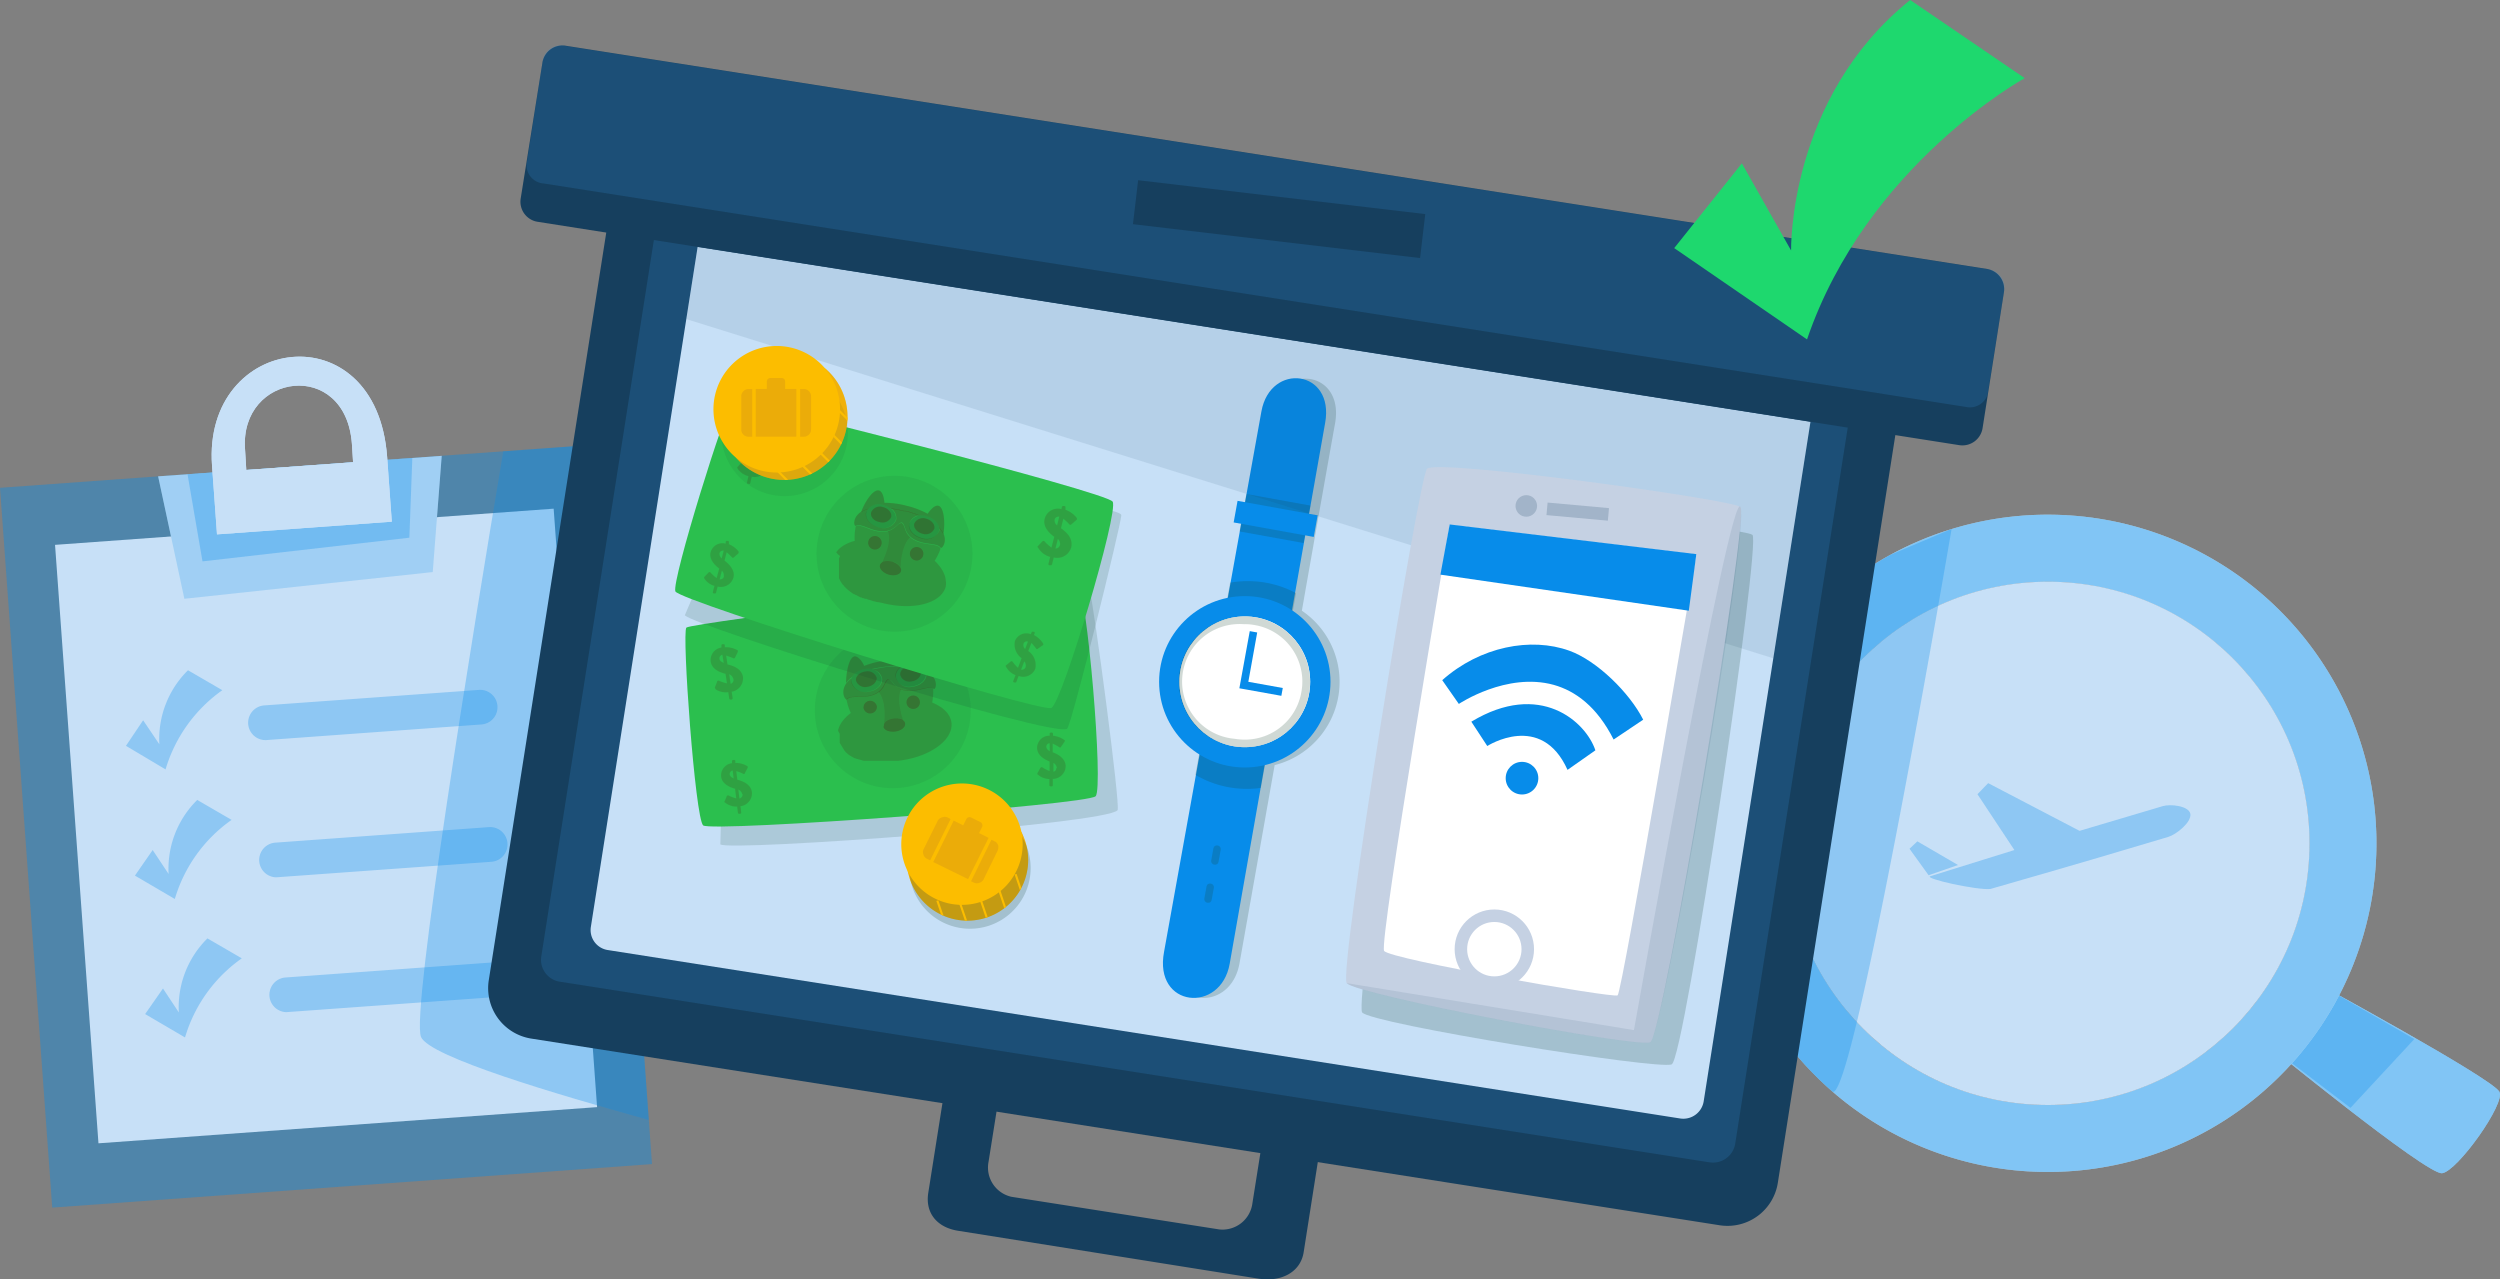 <svg xmlns="http://www.w3.org/2000/svg" xmlns:xlink="http://www.w3.org/1999/xlink" viewBox="0 0 261.99 134.04"><rect x="0" y="0" width="261.99" height="134.04" fill="#808080" stroke="none"/><defs><style>.cls-1,.cls-23,.cls-43,.cls-48{fill:none;}.cls-1,.cls-3,.cls-4,.cls-5,.cls-6,.cls-7,.cls-8{clip-rule:evenodd;}.cls-2,.cls-3,.cls-4,.cls-44,.cls-5,.cls-6,.cls-7,.cls-8{fill:#c4841e;}.cls-3{clip-path:url(#clip-path);}.cls-4{clip-path:url(#clip-path-2);}.cls-5{clip-path:url(#clip-path-3);}.cls-6{clip-path:url(#clip-path-4);}.cls-7{clip-path:url(#clip-path-5);}.cls-8{clip-path:url(#clip-path-6);}.cls-9{isolation:isolate;}.cls-10,.cls-12,.cls-13,.cls-15{fill:#078cea;}.cls-10,.cls-35{opacity:0.4;}.cls-11{fill:#c7e0f7;}.cls-12,.cls-14,.cls-34,.cls-39{opacity:0.3;}.cls-13,.cls-18,.cls-19,.cls-20,.cls-28,.cls-36,.cls-41{opacity:0.2;}.cls-16{fill:#fff;}.cls-17{fill:#163f5e;}.cls-18{fill:#3394de;}.cls-19,.cls-21,.cls-30,.cls-41,.cls-46{fill:#16422f;}.cls-22{opacity:0.1;}.cls-23{stroke:#163f5e;stroke-width:4.64px;}.cls-23,.cls-43,.cls-48{stroke-miterlimit:10;}.cls-24{fill:#1ed86e;}.cls-25{fill:#c5d1e3;}.cls-26{opacity:0.15;}.cls-26,.cls-28,.cls-30,.cls-32,.cls-33,.cls-34,.cls-35,.cls-36,.cls-39,.cls-46{mix-blend-mode:multiply;}.cls-27{fill:#2bbf4e;}.cls-29,.cls-32,.cls-34,.cls-35,.cls-36{fill:#432a16;}.cls-30,.cls-46{opacity:0.08;}.cls-31{opacity:0.7;}.cls-32,.cls-33{opacity:0.5;}.cls-37{fill:#25893d;}.cls-38{fill:#fcbd00;}.cls-38,.cls-40,.cls-41,.cls-44,.cls-46{fill-rule:evenodd;}.cls-40{fill:#d39424;}.cls-42{clip-path:url(#clip-path-7);}.cls-43,.cls-48{stroke:#fcbd00;}.cls-43{stroke-width:0.22px;}.cls-45{clip-path:url(#clip-path-8);}.cls-47{clip-path:url(#clip-path-9);}.cls-48{stroke-width:0.23px;}.cls-49{clip-path:url(#clip-path-10);}</style><clipPath id="clip-path"><rect class="cls-2" x="101.56" y="86.02" width="0.73" height="1.13" transform="translate(-20.87 139.57) rotate(-63.69)"/></clipPath><clipPath id="clip-path-2"><path class="cls-3" d="M101.26,85.85a.36.36,0,0,1,.21-.19.34.34,0,0,1,.28,0l1,.5a.32.32,0,0,1,.18.21.39.39,0,0,1,0,.28l-.33.65,1,.5-2.15,4.33L97.8,90.34,99.94,86l1,.49Z"/></clipPath><clipPath id="clip-path-3"><path class="cls-4" d="M103.08,92.14a.73.73,0,0,1-.42.37.75.75,0,0,1-.57,0l-.33-.16L103.9,88l.34.17a.66.66,0,0,1,.23.18.77.77,0,0,1,.14.25.65.65,0,0,1,0,.28.68.68,0,0,1-.07.28Z"/></clipPath><clipPath id="clip-path-4"><rect class="cls-2" x="80.73" y="39.97" width="1.17" height="0.76"/></clipPath><clipPath id="clip-path-5"><path class="cls-6" d="M80.36,40a.38.38,0,0,1,.38-.39h1.17a.36.36,0,0,1,.26.11.37.37,0,0,1,.11.28v.76h1.17v5H79.2v-5h1.16Z"/></clipPath><clipPath id="clip-path-6"><path class="cls-7" d="M85,45a.73.73,0,0,1-.22.54.78.78,0,0,1-.55.23h-.38v-5h.38a.73.73,0,0,1,.3.06.7.7,0,0,1,.25.17.78.78,0,0,1,.16.24.8.8,0,0,1,.06.3Z"/></clipPath><clipPath id="clip-path-7"><path class="cls-1" d="M107.21,87.56c-1.16-3.44-13.21.64-12,4.07a6.36,6.36,0,1,0,12-4.07Z"/></clipPath><clipPath id="clip-path-8"><path class="cls-5" d="M98.73,85.66a.68.68,0,0,1,.56,0l.33.17-2.14,4.33L97.15,90a.7.7,0,0,1-.37-.42.71.71,0,0,1,0-.57l1.49-3A.72.72,0,0,1,98.73,85.66Z"/></clipPath><clipPath id="clip-path-9"><path class="cls-1" d="M86.7,38.81c-2.67-2.67-12,6.7-9.37,9.37a6.63,6.63,0,1,0,9.37-9.37Z"/></clipPath><clipPath id="clip-path-10"><path class="cls-8" d="M77.9,41a.74.74,0,0,1,.55-.23h.38v5h-.38a.78.78,0,0,1-.55-.23.73.73,0,0,1-.22-.54V41.5A.73.73,0,0,1,77.9,41Z"/></clipPath></defs><title>booking-options</title><g class="cls-9"><g id="Layer_2" data-name="Layer 2"><g id="WIREFRAME"><rect class="cls-10" x="2.65" y="48.74" width="63.02" height="75.63" transform="translate(-6.17 2.7) rotate(-4.15)"/><rect class="cls-11" x="7.97" y="55.12" width="52.39" height="62.88" transform="translate(-6.17 2.7) rotate(-4.15)"/><path class="cls-12" d="M62.86,46.57l-10.12.73c-3.26,19.44-9.69,58.88-8.62,61.37.9,2.09,14.15,6,23.87,8.7Z"/><polygon class="cls-11" points="45.35 59.95 19.32 62.75 16.57 49.92 46.29 47.77 45.35 59.95"/><polygon class="cls-13" points="45.35 59.95 19.32 62.75 16.57 49.92 46.29 47.77 45.35 59.95"/><polygon class="cls-12" points="42.9 56.35 21.22 58.83 19.65 49.7 43.21 47.99 42.9 56.35"/><g class="cls-14"><path class="cls-15" d="M27.89,77.56a1.82,1.82,0,0,1-.13-3.64L50.19,72.3a1.81,1.81,0,1,1,.26,3.62L28,77.55Z"/></g><g class="cls-14"><path class="cls-15" d="M28.93,91.94a1.82,1.82,0,0,1-.13-3.63l22.43-1.63a1.82,1.82,0,0,1,.27,3.63L29.07,91.93Z"/></g><g class="cls-14"><path class="cls-15" d="M30,106.07a1.82,1.82,0,0,1-.13-3.63l22.43-1.63a1.82,1.82,0,0,1,.26,3.63l-22.43,1.62Z"/></g><path class="cls-12" d="M15,75.48,16.7,78a10.13,10.13,0,0,1,3-7.76l3.6,2.09a15.59,15.59,0,0,0-5.95,8.3L13.2,78.16Z"/><path class="cls-12" d="M16,89.08l1.67,2.51a10.12,10.12,0,0,1,3-7.76l3.6,2.09a15.48,15.48,0,0,0-5.95,8.29l-4.18-2.45Z"/><path class="cls-12" d="M17.08,103.59l1.66,2.51a10.12,10.12,0,0,1,3-7.76l3.6,2.09a15.48,15.48,0,0,0-5.95,8.29l-4.18-2.45Z"/><path class="cls-11" d="M22.22,48.81,22.74,56l18.32-1.33-.49-6.79C39.45,32.54,21.22,35,22.22,48.81Zm3.46-1.73c-.59-8,10.55-9.54,11.2-.55L37,48.44l-11.19.81Z"/><path class="cls-11" d="M22.22,48.81,22.74,56l18.32-1.33-.49-6.79C39.45,32.54,21.22,35,22.22,48.81Zm3.46-1.73c-.59-8,10.55-9.54,11.2-.55L37,48.44l-11.19.81Z"/><path class="cls-12" d="M261.92,114.4c.72,1.17-4.39,8.35-6,8.55S237,109,237,109l5.73-6S261,112.91,261.92,114.4Z"/><path class="cls-16" d="M261.92,114.4c.72,1.17-4.39,8.35-6,8.55S237,109,237,109l5.73-6S261,112.91,261.92,114.4Z"/><path class="cls-12" d="M261.92,114.4c.72,1.17-4.39,8.35-6,8.55S237,109,237,109l5.73-6S261,112.91,261.92,114.4Z"/><path class="cls-12" d="M261.92,114.4c.72,1.17-4.39,8.35-6,8.55S237,109,237,109l5.73-6S261,112.91,261.92,114.4Z"/><polygon class="cls-12" points="253.01 108.89 246.32 116.1 236.97 108.96 242.71 102.95 253.01 108.89"/><path class="cls-16" d="M210.6,54.17a34.44,34.44,0,1,0,38.21,30.21A34.44,34.44,0,0,0,210.6,54.17Zm7.19,61.45a27.42,27.42,0,1,1,24.05-30.43A27.42,27.42,0,0,1,217.79,115.62Z"/><path class="cls-12" d="M210.6,54.17a34.44,34.44,0,1,0,38.21,30.21A34.44,34.44,0,0,0,210.6,54.17Zm7.19,61.45a27.42,27.42,0,1,1,24.05-30.43A27.42,27.42,0,0,1,217.79,115.62Z"/><path class="cls-12" d="M210.6,54.17a34.44,34.44,0,1,0,38.21,30.21A34.44,34.44,0,0,0,210.6,54.17Zm7.19,61.45a27.42,27.42,0,1,1,24.05-30.43A27.42,27.42,0,0,1,217.79,115.62Z"/><circle class="cls-11" cx="214.61" cy="88.38" r="27.42"/><path class="cls-12" d="M198.16,58.12A34.45,34.45,0,0,0,192,114.38c2.15,1.86,12.52-58.95,12.52-58.95Z"/><g class="cls-14"><path class="cls-15" d="M229.54,85.29c-.16-.85-2.1-1.05-2.89-.81l-8.72,2.59-9.58-5-1.12,1.16,3.87,5.85-8.8,2.74c-.8.23,4.95,1.5,6.29,1.34,0,0,10.46-3,15.08-4.4l3.57-1.06c.8-.24,2.47-1.53,2.3-2.45"/><polyline class="cls-15" points="200.93 88.17 200.11 88.95 202.11 91.72 205.19 90.65 200.93 88.17"/></g><path class="cls-17" d="M133.25,113.47l-2,12.61a3.16,3.16,0,0,1-3.47,2.76L106,125.42a3.14,3.14,0,0,1-2.4-3.69l2-12.61-5.67-.89L97.28,125c-.34,2.13.93,3.68,3.25,4L131.9,134c2.33.37,4.39-.65,4.72-2.78l2.63-16.77Z"/><path class="cls-17" d="M180.26,128.41,55.61,108.83a5.35,5.35,0,0,1-4.38-6.16L64.09,20.83,199.18,42.06l-12.86,81.83A5.34,5.34,0,0,1,180.26,128.41Z"/><path class="cls-18" d="M179.17,121.81,58.62,102.87a2.32,2.32,0,0,1-1.89-2.67L69.08,21.62,194.19,41.28l-12.34,78.53A2.36,2.36,0,0,1,179.17,121.81Z"/><path class="cls-11" d="M176.06,117.21,63.69,99.56a2.12,2.12,0,0,1-1.77-2.43L73.11,25.87,189.73,44.2l-11.19,71.21A2.16,2.16,0,0,1,176.06,117.21Z"/><path class="cls-19" d="M136.43,64c1.66-9.42,3.09-17.48,3.48-19.63,1-5.59-5.74-6.41-6.68-1.2-.36,2-1.82,10.05-3.54,19.53a9,9,0,0,0-3,16.41L123,99.74c-1.06,5.89,5.93,6.53,6.89,1.24.38-2.12,1.92-10.81,3.69-20.8A9,9,0,0,0,136.43,64Z"/><path class="cls-15" d="M132.19,43.12c.94-5.21,7.69-4.39,6.68,1.2s-9.08,51.38-10,56.66-8,4.65-6.88-1.24Z"/><path class="cls-19" d="M135.82,62.16a10.61,10.61,0,0,0-3.18-1.1,10.87,10.87,0,0,0-3.73,0l-3.64,20.14a10.64,10.64,0,0,0,6.86,1.37Z"/><circle class="cls-15" cx="130.45" cy="71.45" r="8.98"/><circle class="cls-16" cx="130.45" cy="71.45" r="6.85"/><g class="cls-20"><path class="cls-21" d="M130.44,65.21h0a6.06,6.06,0,0,1,1.12.1,6.23,6.23,0,0,1,5,7.25,6.22,6.22,0,0,1-6.13,5.13,6.94,6.94,0,0,1-1.11-.1,6.24,6.24,0,0,1,1.1-12.38m0-.61a6.84,6.84,0,0,0-1.21,13.58,6.38,6.38,0,0,0,1.22.12,6.85,6.85,0,0,0,1.21-13.59,6.36,6.36,0,0,0-1.22-.11Z"/></g><rect class="cls-19" x="127.05" y="88.59" width="0.78" height="2.03" rx="0.35" ry="0.35" transform="translate(236.89 200.46) rotate(-169.75)"/><rect class="cls-19" x="126.33" y="92.59" width="0.78" height="2.03" rx="0.35" ry="0.35" transform="translate(234.75 208.26) rotate(-169.75)"/><circle class="cls-16" cx="130.45" cy="71.45" r="6.85"/><g class="cls-20"><path class="cls-21" d="M130.44,65.41h0a5.64,5.64,0,0,1,1.08.1,6,6,0,0,1,4.86,7,6,6,0,0,1-5.93,5,6.56,6.56,0,0,1-1.08-.09,6,6,0,0,1,1.07-12m0-.81a6.84,6.84,0,0,0-1.21,13.58,6.38,6.38,0,0,0,1.22.12,6.85,6.85,0,0,0,1.21-13.59,6.36,6.36,0,0,0-1.22-.11Z"/></g><rect class="cls-19" x="131.63" y="50.93" width="3.99" height="6.82" transform="translate(56.36 176.16) rotate(-79.75)"/><rect class="cls-15" x="129.43" y="53.22" width="8.53" height="2.3" transform="translate(255.57 131.67) rotate(-169.75)"/><polygon class="cls-15" points="134.43 72.1 130.82 71.45 131.75 66.28 130.97 66.14 129.88 72.13 130.67 72.27 130.67 72.27 134.28 72.92 134.43 72.1"/><g class="cls-22"><polygon class="cls-17" points="185.84 68.99 71.92 33.44 73.11 25.87 189.73 44.2 185.84 68.99"/></g><path class="cls-17" d="M205.32,46.65l-149-23.41a2.13,2.13,0,0,1-1.75-2.46L56.84,6.59a2.12,2.12,0,0,1,2.42-1.8l149,23.4A2.14,2.14,0,0,1,210,30.65l-2.23,14.19A2.14,2.14,0,0,1,205.32,46.65Z"/><path class="cls-18" d="M206,42.64,57,19.23a1.93,1.93,0,0,1-1.82-2L56.91,6.15a1.93,1.93,0,0,1,2.34-1.34l149,23.4a1.93,1.93,0,0,1,1.82,2L208.3,41.3A1.94,1.94,0,0,1,206,42.64Z"/><line class="cls-23" x1="119" y1="21.19" x2="149.09" y2="24.74"/><path class="cls-24" d="M182.54,17.12l5.16,9.13S187.36,10.3,200.18,0l12,8.19s-16.57,9.09-22.81,27.38L175.45,26Z"/><path class="cls-19" d="M150.8,53.2c.89-1.05,31.92,2.07,32.85,2.85s-7.1,54.87-8.46,55.49-31.57-4.26-32.44-5.44S149.92,54.25,150.8,53.2Z"/><path class="cls-25" d="M149.54,49.13c.88-1.09,31.92,3.2,32.86,4s-8.1,55.47-9.46,56.1-30.93-5-31.81-6.21S148.66,50.21,149.54,49.13Z"/><g class="cls-22"><path class="cls-17" d="M182.4,53.14c1,2.33-8.1,55.47-9.46,56.1s-30.93-5-31.81-6.21l30.1,4.92S181.38,50.81,182.4,53.14Z"/></g><path class="cls-16" d="M151.92,55l25.85,3.11S170,104,169.52,104.31s-23.9-3.78-24.47-4.66S151.92,55,151.92,55Z"/><circle class="cls-25" cx="156.6" cy="99.47" r="4.16"/><circle class="cls-16" cx="156.6" cy="99.47" r="2.85"/><circle class="cls-15" cx="159.5" cy="81.55" r="1.71"/><path class="cls-15" d="M155.86,78.18s5.66-3.64,8.41,2.5l2.92-2.05c-1-3-5.8-7.35-13-3"/><path class="cls-15" d="M152.88,73.77s5-3.36,9.94-2c2.28.64,4.54,2.28,6.28,5.73l3.1-2.08c-1.41-2.8-4.84-6.19-7.75-7.23-4-1.44-9.33-.45-13.31,3.09"/><g class="cls-20"><circle class="cls-17" cx="159.95" cy="53.02" r="1.13"/></g><g class="cls-20"><rect class="cls-17" x="164.69" y="50.38" width="1.32" height="6.46" transform="translate(97.02 213.45) rotate(-84.82)"/></g><polygon class="cls-15" points="151.92 54.96 177.77 58.07 176.98 64 150.95 60.22 151.92 54.96"/><g class="cls-26"><path class="cls-21" d="M114.22,62c.37,1.16,3.22,22.42,2.9,22.9-1,1.45-40.64,4.34-41.63,3.59l.11-4.14c.79-.79,36.5-22.27,36.5-22.27S114.11,61.66,114.22,62Z"/></g><path class="cls-27" d="M71.93,65.77c-.49.51.92,20,1.76,20.73s40.28-2.15,41.13-3.06S113.9,61.7,112.89,61,72.43,65.27,71.93,65.77Z"/><g class="cls-28"><path class="cls-29" d="M107.26,68.17l.24-.58a.18.18,0,0,1,.25-.13,3.38,3.38,0,0,0,.88.32l-.15-1.15c-.65-.16-1.53-.55-1.65-1.4a1.45,1.45,0,0,1,1.26-1.59l0-.22a.15.15,0,0,1,.12-.16h.12a.13.13,0,0,1,.15.11l0,.24a2.65,2.65,0,0,1,1.38.34.19.19,0,0,1,.08.22l-.33.65a.13.13,0,0,1-.19.06,7.17,7.17,0,0,0-.81-.31l.13,1c.58.14,1.59.49,1.72,1.45a1.54,1.54,0,0,1-1.32,1.66l.1.73a.14.14,0,0,1-.12.15H109a.13.13,0,0,1-.15-.11l-.1-.73a2.14,2.14,0,0,1-1.43-.36C107.24,68.3,107.21,68.28,107.26,68.17Zm.92-3.65a.43.43,0,0,0-.34.42c0,.21.16.37.46.5Zm1.18,2.78a.72.72,0,0,0-.45-.54l.14,1A.46.46,0,0,0,109.36,67.3Z"/></g><g class="cls-28"><path class="cls-29" d="M108.73,81l.27-.49c.06-.1.16-.15.25-.09a3.46,3.46,0,0,0,.74.38v-1c-.56-.21-1.3-.66-1.31-1.42A1.28,1.28,0,0,1,110,77.1v-.21a.12.12,0,0,1,.12-.12h.1a.12.12,0,0,1,.13.12v.21a2.43,2.43,0,0,1,1.19.45c.08,0,.06.16,0,.21l-.37.54a.12.12,0,0,1-.17,0,5.1,5.1,0,0,0-.68-.37v.9c.49.19,1.35.61,1.36,1.48a1.37,1.37,0,0,1-1.35,1.32v.67a.12.12,0,0,1-.12.11h-.11a.13.13,0,0,1-.13-.11v-.66a1.9,1.9,0,0,1-1.23-.48C108.7,81.14,108.68,81.12,108.73,81ZM110,77.89a.37.37,0,0,0-.35.33c0,.19.1.35.36.5Zm.75,2.59a.69.69,0,0,0-.35-.53v.93A.41.41,0,0,0,110.7,80.48Z"/></g><g class="cls-28"><path class="cls-29" d="M74.93,72l.21-.54c0-.11.13-.17.23-.12a3.37,3.37,0,0,0,.81.27l-.15-1c-.6-.14-1.43-.48-1.55-1.26a1.32,1.32,0,0,1,1.12-1.49l0-.21a.12.12,0,0,1,.11-.14l.11,0a.12.12,0,0,1,.14.11l0,.21a2.43,2.43,0,0,1,1.29.29c.08,0,.09.15.07.2l-.29.6a.13.13,0,0,1-.17.07,6.54,6.54,0,0,0-.76-.28l.14.92c.54.12,1.48.42,1.62,1.31a1.42,1.42,0,0,1-1.18,1.55l.1.68a.13.13,0,0,1-.1.14h-.11a.13.13,0,0,1-.15-.1l-.1-.67a2,2,0,0,1-1.33-.3C74.92,72.09,74.89,72.07,74.93,72Zm.77-3.38a.38.38,0,0,0-.3.39c0,.19.15.34.44.45Zm1.15,2.54a.72.72,0,0,0-.43-.5l.15,1A.42.42,0,0,0,76.85,71.13Z"/></g><g class="cls-28"><path class="cls-29" d="M75.92,84l.22-.51c0-.11.13-.17.23-.12a3.29,3.29,0,0,0,.78.29l-.12-1c-.58-.16-1.37-.52-1.46-1.27a1.29,1.29,0,0,1,1.14-1.41l0-.2a.12.12,0,0,1,.11-.14h.11a.11.11,0,0,1,.13.1l0,.21a2.38,2.38,0,0,1,1.23.32c.08,0,.08.15.06.2l-.3.57c0,.08-.11.1-.16.06s-.42-.2-.73-.29l.11.9c.52.13,1.42.45,1.53,1.31a1.37,1.37,0,0,1-1.2,1.47l.08.66a.12.12,0,0,1-.11.13h-.1a.12.12,0,0,1-.14-.09l-.08-.66A1.91,1.91,0,0,1,76,84.12C75.91,84.07,75.88,84.05,75.92,84Zm.86-3.25a.37.37,0,0,0-.31.37c0,.18.14.33.41.45Zm1,2.49a.67.67,0,0,0-.4-.49l.11.93A.43.43,0,0,0,77.81,83.19Z"/></g><circle class="cls-30" cx="93.56" cy="74.43" r="8.17"/><g class="cls-31"><path class="cls-32" d="M92.58,76.12c0,.38.59.63,1.22.55h0c.63-.08,1.1-.45,1.06-.83h0c0-.38-.6-.63-1.23-.55h0c-.63.08-1.1.45-1,.83Z"/><g class="cls-33"><path class="cls-29" d="M95,73.68a.72.72,0,0,1,.62-.79.7.7,0,0,1,.78.62.69.69,0,0,1-.61.78A.71.71,0,0,1,95,73.68Z"/><path class="cls-29" d="M90.5,74.23a.7.7,0,0,1,.61-.79.72.72,0,0,1,.79.62.71.71,0,0,1-1.4.17Z"/></g><path class="cls-34" d="M87.82,76.54a1.09,1.09,0,0,1,.05-.17,2.5,2.5,0,0,1,.21-.48l.09-.15a3.55,3.55,0,0,1,.23-.31,4.72,4.72,0,0,1,.76-.71,5.74,5.74,0,0,1-.46-1.46h0c.44-.45,1.47-.11,2.52-.39,1.53-.42,1.35-1.5,1.84-1.69.53.06.61,1.16,2.19,1.2,1.09,0,2-.56,2.55-.23h0a.53.53,0,0,0,0,.13,6.8,6.8,0,0,1-.11,1.34l.21.09a6.07,6.07,0,0,1,.57.31l.17.11a2.6,2.6,0,0,1,.31.25l.14.13a2.31,2.31,0,0,1,.42.58,1.84,1.84,0,0,1,.2.64c.22,1.82-2.28,3.63-5.59,4l-.4,0h-.1l-.34,0H91.79l-.22,0h0l-.25,0h-.07l-.17,0-.09,0-.15,0h-.08l-.17,0H90.5l-.22-.07h0l-.2-.06-.06,0-.14-.06-.07,0-.14-.06-.06,0-.16-.08h0l-.18-.1,0,0-.14-.08,0,0-.11-.07,0,0-.11-.08,0,0-.14-.12h0l-.13-.12,0,0-.08-.09,0,0-.07-.09,0,0L88.09,78l0,0L88,77.85l0,0,0-.1a.14.14,0,0,0,0-.06l0-.09,0-.06,0-.1a.09.09,0,0,0,0-.05.78.78,0,0,1,0-.16h0a.88.88,0,0,1,0-.16,1,1,0,0,1,0-.17A1.65,1.65,0,0,1,87.82,76.54Z"/><path class="cls-35" d="M93,69.86h0l-.14,0h-.07c-2.48.33-3.64,1-4.13,1.73,0-1,.28-2.73.91-2.81.35,0,.72.42,1,1a8.41,8.41,0,0,1,2.26-.55,8.54,8.54,0,0,1,2.36,0c.16-.63.41-1.15.75-1.19.66-.09,1.42,1.63,1.58,2.62C97,70.06,95.68,69.57,93,69.86Z"/><path class="cls-36" d="M92.05,72.49c.67-.5.65-1.17,1-1.32.42,0,.56.75,1.39,1.06-.49,1,0,2.55.21,3.31a1.36,1.36,0,0,0-1.05-.25,1.34,1.34,0,0,0-.95.49C92.75,75,92.79,73.28,92.05,72.49Z"/><path class="cls-37" d="M93.83,70.93a1.45,1.45,0,0,0,1.74,1c.89-.11,1.54-.73,1.46-1.38s-.86-1.1-1.75-1S93.75,70.27,93.83,70.93Z"/><path class="cls-32" d="M94.34,70.74a1,1,0,0,0,1.17.67c.6-.07,1-.49,1-.93a1,1,0,0,0-1.17-.67C94.72,69.88,94.28,70.3,94.34,70.74Z"/><path class="cls-37" d="M89.2,71.49a1.44,1.44,0,0,0,1.74,1c.88-.1,1.53-.72,1.45-1.38a1.44,1.44,0,0,0-1.74-1C89.77,70.22,89.12,70.84,89.2,71.49Z"/><path class="cls-35" d="M89.25,71.06a.9.9,0,0,0,0,.43,1.44,1.44,0,0,0,1.74,1c.88-.1,1.53-.72,1.45-1.38a1.19,1.19,0,0,0-1-.94,11.44,11.44,0,0,1,1.43-.27h.07l.14,0h0a14.36,14.36,0,0,1,1.52-.08,1.21,1.21,0,0,0-.72,1.15,1.45,1.45,0,0,0,1.74,1c.89-.11,1.54-.73,1.46-1.38a.93.93,0,0,0-.12-.33c1.51.72,1.12,2.06.91,1.93-.53-.33-1.46.25-2.55.23-1.58,0-1.66-1.14-2.19-1.2-.49.19-.31,1.27-1.84,1.69-1,.28-2.08-.06-2.52.39C88.54,73.43,87.8,72.14,89.25,71.06Z"/><path class="cls-32" d="M89.7,71.31a1,1,0,0,0,1.18.67c.59-.08,1-.49,1-.94a1,1,0,0,0-1.18-.67C90.09,70.45,89.65,70.86,89.7,71.31Z"/></g><g class="cls-26"><path class="cls-21" d="M117.51,54c-.08,1.21-5.21,22-5.68,22.37-1.42,1-39.41-10.84-40.06-11.9l1.62-3.81c1-.45,42.12-7.36,42.12-7.36S117.53,53.66,117.51,54Z"/></g><path class="cls-27" d="M76.78,42.05c-.64.29-6.45,18.92-6,19.93s38.27,12.75,39.4,12.21,7.1-20.57,6.42-21.62S77.43,41.76,76.78,42.05Z"/><g class="cls-28"><path class="cls-29" d="M108.78,57.21l.43-.45c.09-.1.2-.12.28,0a4.24,4.24,0,0,0,.7.62l.29-1.12c-.54-.39-1.23-1.08-1-1.91a1.43,1.43,0,0,1,1.75-1l.05-.22a.14.14,0,0,1,.17-.1l.11,0a.13.13,0,0,1,.1.16l0,.23a2.64,2.64,0,0,1,1.16.83.18.18,0,0,1,0,.23l-.55.48a.14.14,0,0,1-.2,0,5.13,5.13,0,0,0-.64-.6l-.24,1c.49.35,1.3,1,1.07,2a1.52,1.52,0,0,1-1.83,1.06l-.18.72a.14.14,0,0,1-.16.1l-.12,0a.13.13,0,0,1-.1-.16l.18-.72a2.09,2.09,0,0,1-1.2-.86C108.72,57.33,108.69,57.29,108.78,57.21ZM111,54.15a.42.42,0,0,0-.47.27.63.63,0,0,0,.25.63Zm.08,3a.72.72,0,0,0-.22-.67l-.25,1A.45.45,0,0,0,111.05,57.17Z"/></g><g class="cls-28"><path class="cls-29" d="M105.44,69.71l.43-.35a.16.16,0,0,1,.26,0,3.41,3.41,0,0,0,.55.62l.38-1a1.77,1.77,0,0,1-.7-1.81,1.29,1.29,0,0,1,1.67-.71l.07-.19a.13.13,0,0,1,.16-.07l.1,0a.11.11,0,0,1,.07.15l-.07.2a2.5,2.5,0,0,1,.94.86.16.16,0,0,1,0,.2l-.54.37a.11.11,0,0,1-.17,0,6.21,6.21,0,0,0-.5-.6l-.33.84a1.79,1.79,0,0,1,.73,1.88,1.37,1.37,0,0,1-1.74.74l-.24.62a.11.11,0,0,1-.15.06l-.1,0a.12.12,0,0,1-.08-.15l.24-.62a1.9,1.9,0,0,1-1-.89C105.37,69.81,105.36,69.78,105.44,69.71Zm2.28-2.47a.35.35,0,0,0-.44.18.55.55,0,0,0,.15.59Zm-.25,2.69a.65.65,0,0,0-.13-.62l-.33.87A.43.43,0,0,0,107.47,69.93Z"/></g><g class="cls-28"><path class="cls-29" d="M77.3,48.92l.39-.43c.08-.09.19-.11.26,0a3.62,3.62,0,0,0,.66.55l.24-1c-.51-.35-1.15-1-1-1.73a1.32,1.32,0,0,1,1.59-1l.05-.21a.12.12,0,0,1,.15-.09l.11,0a.13.13,0,0,1,.09.15l0,.21a2.51,2.51,0,0,1,1.09.74.16.16,0,0,1,0,.21l-.5.46a.12.12,0,0,1-.18,0,6.16,6.16,0,0,0-.6-.53l-.2.9c.45.31,1.22.94,1,1.81a1.42,1.42,0,0,1-1.67,1l-.15.66a.11.11,0,0,1-.15.09l-.1,0a.13.13,0,0,1-.1-.15l.15-.66a1.91,1.91,0,0,1-1.12-.77C77.25,49,77.23,49,77.3,48.92Zm2-2.87a.39.39,0,0,0-.43.25.6.6,0,0,0,.24.58Zm.14,2.78a.68.68,0,0,0-.22-.61l-.21.93A.42.42,0,0,0,79.4,48.83Z"/></g><g class="cls-28"><path class="cls-29" d="M73.84,60.42l.39-.4c.08-.08.18-.1.25,0a3.92,3.92,0,0,0,.62.56l.27-1c-.48-.35-1.09-1-.9-1.71a1.29,1.29,0,0,1,1.58-.9l0-.2a.13.13,0,0,1,.15-.09l.1,0a.13.13,0,0,1,.09.15l0,.2a2.5,2.5,0,0,1,1,.75c.06.06,0,.17,0,.21l-.5.43a.11.11,0,0,1-.17,0,6.86,6.86,0,0,0-.57-.54l-.22.87c.43.32,1.15,1,.93,1.79a1.37,1.37,0,0,1-1.65.93l-.17.64a.11.11,0,0,1-.14.08l-.11,0a.13.13,0,0,1-.09-.15l.17-.64a1.86,1.86,0,0,1-1.06-.77C73.78,60.53,73.76,60.5,73.84,60.42Zm2-2.71a.37.37,0,0,0-.43.23.59.59,0,0,0,.22.57Zm0,2.7a.65.65,0,0,0-.19-.6l-.23.9A.41.41,0,0,0,75.87,60.41Z"/></g><circle class="cls-30" cx="93.74" cy="58.03" r="8.17"/><g class="cls-31"><path class="cls-32" d="M92.21,59.23c-.1.37.32.8.93,1h0c.62.16,1.19,0,1.29-.38h0c.09-.37-.33-.8-.94-1h0c-.61-.16-1.19,0-1.28.38Z"/><g class="cls-33"><path class="cls-29" d="M95.37,57.86a.71.71,0,1,1,.51.86A.72.72,0,0,1,95.37,57.86Z"/><path class="cls-29" d="M91,56.71a.71.71,0,1,1,.51.86A.71.71,0,0,1,91,56.71Z"/></g><path class="cls-34" d="M87.63,57.88a.64.64,0,0,1,.1-.13,1.85,1.85,0,0,1,.37-.37.83.83,0,0,1,.15-.11,2.49,2.49,0,0,1,.32-.2,4.27,4.27,0,0,1,1-.39,5.53,5.53,0,0,1,.11-1.53h0c.57-.25,1.41.44,2.49.56,1.57.17,1.8-.9,2.33-.9.46.26.14,1.31,1.6,1.92,1,.42,2.07.22,2.45.71,0,0,0,0,0,0l0,.12a6.19,6.19,0,0,1-.6,1.21l.17.16a6.19,6.19,0,0,1,.42.5l.12.17a2.9,2.9,0,0,1,.19.34l.08.17a2.2,2.2,0,0,1,.18.69,1.94,1.94,0,0,1,0,.68c-.47,1.77-3.46,2.54-6.69,1.7L92,63.1l-.1,0L91.56,63l-.06,0-.35-.13-.09,0-.28-.12-.06,0,0,0a.2.2,0,0,1-.08,0l-.16-.07-.09,0-.15-.08-.08,0-.19-.1,0,0-.22-.13-.06,0-.15-.1-.07,0-.13-.09-.07-.05-.14-.1,0,0-.18-.14h0l-.15-.13,0,0-.12-.1,0,0-.11-.11,0,0-.13-.13,0,0c0-.06-.09-.11-.13-.16l0,0-.09-.12,0,0-.07-.11,0,0-.07-.11,0,0a.8.8,0,0,1-.08-.16h0l-.08-.16,0,0s0-.08,0-.12l0-.05,0-.11,0-.06,0-.12v0l0-.16v0s0-.08,0-.12V59a.34.34,0,0,1,0-.1v-.06s0-.07,0-.11a.07.07,0,0,0,0,0l0-.15h0s0-.11.05-.16l.06-.15A1.69,1.69,0,0,1,87.63,57.88Z"/><path class="cls-35" d="M94.92,53.58h0l-.14,0-.07,0h0c-2.43-.6-3.77-.36-4.47.1.33-1,1.25-2.44,1.87-2.28.34.08.52.64.58,1.29A8.84,8.84,0,0,1,95,53a8.7,8.7,0,0,1,2.21.84c.37-.53.8-.93,1.13-.84.64.17.72,2,.51,3C98.52,55.21,97.49,54.28,94.92,53.58Z"/><path class="cls-36" d="M93.05,55.66c.8-.21,1-.85,1.44-.85.37.2.24.91.9,1.5-.8.7-1,2.35-1,3.15a1.36,1.36,0,0,0-.89-.61,1.34,1.34,0,0,0-1.07.11C92.78,58.23,93.44,56.67,93.05,55.66Z"/><path class="cls-37" d="M95.27,54.86c-.16.64.4,1.34,1.26,1.56a1.45,1.45,0,0,0,1.86-.75c.16-.64-.4-1.34-1.26-1.57A1.46,1.46,0,0,0,95.27,54.86Z"/><path class="cls-32" d="M95.81,54.87c-.11.43.27.91.85,1.06a1,1,0,0,0,1.25-.51c.11-.43-.27-.91-.85-1.06A1,1,0,0,0,95.81,54.87Z"/><path class="cls-37" d="M90.75,53.69c-.16.64.4,1.34,1.26,1.56a1.45,1.45,0,0,0,1.86-.75c.16-.64-.4-1.34-1.26-1.57A1.46,1.46,0,0,0,90.75,53.69Z"/><path class="cls-35" d="M91,53.31a1,1,0,0,0-.21.38c-.16.64.4,1.34,1.26,1.56a1.45,1.45,0,0,0,1.86-.75,1.21,1.21,0,0,0-.58-1.25,14.12,14.12,0,0,1,1.42.28h0l.07,0,.14,0h0a12.11,12.11,0,0,1,1.44.48,1.2,1.2,0,0,0-1.09.8c-.16.64.4,1.34,1.26,1.56a1.45,1.45,0,0,0,1.86-.75.83.83,0,0,0,0-.35c1.14,1.22.29,2.33.14,2.12-.38-.49-1.45-.29-2.45-.71-1.46-.61-1.14-1.66-1.6-1.92-.53,0-.76,1.07-2.33.9-1.08-.12-1.92-.81-2.49-.56C89.43,55.25,89.22,53.78,91,53.31Z"/><path class="cls-32" d="M91.29,53.7c-.11.43.27.9.85,1a1,1,0,0,0,1.25-.5c.11-.43-.27-.91-.85-1.06A1,1,0,0,0,91.29,53.7Z"/></g><path class="cls-38" d="M107.21,87.56c-1.16-3.44-13.21.64-12,4.07a6.36,6.36,0,1,0,12-4.07Z"/><g class="cls-39"><path class="cls-40" d="M107.21,87.56c-1.16-3.44-13.21.64-12,4.07a6.36,6.36,0,1,0,12-4.07Z"/></g><path class="cls-41" d="M107.73,89.1A6.36,6.36,0,1,0,103.67,97,6.37,6.37,0,0,0,107.73,89.1Z"/><path class="cls-38" d="M107,87A6.36,6.36,0,1,0,95,91.05,6.36,6.36,0,0,0,107,87Z"/><g class="cls-42"><line class="cls-43" x1="103.43" y1="96.23" x2="102.33" y2="92.99"/><line class="cls-43" x1="105.47" y1="95.53" x2="104.38" y2="92.3"/><line class="cls-43" x1="107.52" y1="94.84" x2="106.43" y2="91.61"/><line class="cls-43" x1="101.38" y1="96.92" x2="100.28" y2="93.68"/><line class="cls-43" x1="99.33" y1="97.61" x2="98.23" y2="94.38"/></g><g class="cls-39"><rect class="cls-2" x="101.56" y="86.02" width="0.73" height="1.13" transform="translate(-20.87 139.57) rotate(-63.69)"/><path class="cls-44" d="M101.26,85.85a.36.36,0,0,1,.21-.19.34.34,0,0,1,.28,0l1,.5a.32.32,0,0,1,.18.21.39.39,0,0,1,0,.28l-.33.65,1,.5-2.15,4.33L97.8,90.34,99.94,86l1,.49Z"/><path class="cls-44" d="M103.08,92.14a.73.73,0,0,1-.42.37.75.75,0,0,1-.57,0l-.33-.16L103.9,88l.34.17a.66.66,0,0,1,.23.18.77.77,0,0,1,.14.25.65.65,0,0,1,0,.28.68.68,0,0,1-.07.28Z"/><path class="cls-44" d="M98.73,85.66a.68.68,0,0,1,.56,0l.33.17-2.14,4.33L97.15,90a.7.7,0,0,1-.37-.42.71.71,0,0,1,0-.57l1.49-3A.72.72,0,0,1,98.73,85.66Z"/><g class="cls-45"><rect class="cls-2" x="95.93" y="83.05" width="10.02" height="11.08" transform="translate(-23.21 139.8) rotate(-63.69)"/></g></g><path class="cls-38" d="M86.7,38.81c-2.67-2.67-12,6.7-9.37,9.37a6.63,6.63,0,1,0,9.37-9.37Z"/><g class="cls-39"><path class="cls-40" d="M86.7,38.81c-2.67-2.67-12,6.7-9.37,9.37a6.63,6.63,0,1,0,9.37-9.37Z"/></g><path class="cls-46" d="M87.07,40.84a6.63,6.63,0,1,0-.16,9.21A6.62,6.62,0,0,0,87.07,40.84Z"/><path class="cls-38" d="M86.24,38.36a6.63,6.63,0,1,0-.15,9.21A6.61,6.61,0,0,0,86.24,38.36Z"/><g class="cls-47"><line class="cls-48" x1="87.17" y1="48.65" x2="84.66" y2="46.14"/><line class="cls-48" x1="88.76" y1="47.06" x2="86.25" y2="44.54"/><line class="cls-48" x1="90.36" y1="45.47" x2="87.84" y2="42.95"/><line class="cls-48" x1="85.58" y1="50.24" x2="83.06" y2="47.73"/><line class="cls-48" x1="83.98" y1="51.84" x2="81.47" y2="49.32"/></g><g class="cls-39"><rect class="cls-2" x="80.73" y="39.97" width="1.17" height="0.76"/><path class="cls-44" d="M80.36,40a.38.38,0,0,1,.38-.39h1.17a.36.36,0,0,1,.26.11.37.37,0,0,1,.11.28v.76h1.17v5H79.2v-5h1.16Z"/><path class="cls-44" d="M85,45a.73.73,0,0,1-.22.54.78.78,0,0,1-.55.23h-.38v-5h.38a.73.73,0,0,1,.3.06.7.7,0,0,1,.25.17.78.78,0,0,1,.16.24.8.8,0,0,1,.06.3Z"/><path class="cls-44" d="M77.9,41a.74.74,0,0,1,.55-.23h.38v5h-.38a.78.78,0,0,1-.55-.23.73.73,0,0,1-.22-.54V41.5A.73.73,0,0,1,77.9,41Z"/><g class="cls-49"><rect class="cls-2" x="75.55" y="37.45" width="11.54" height="10.43"/></g></g></g></g></g></svg>
